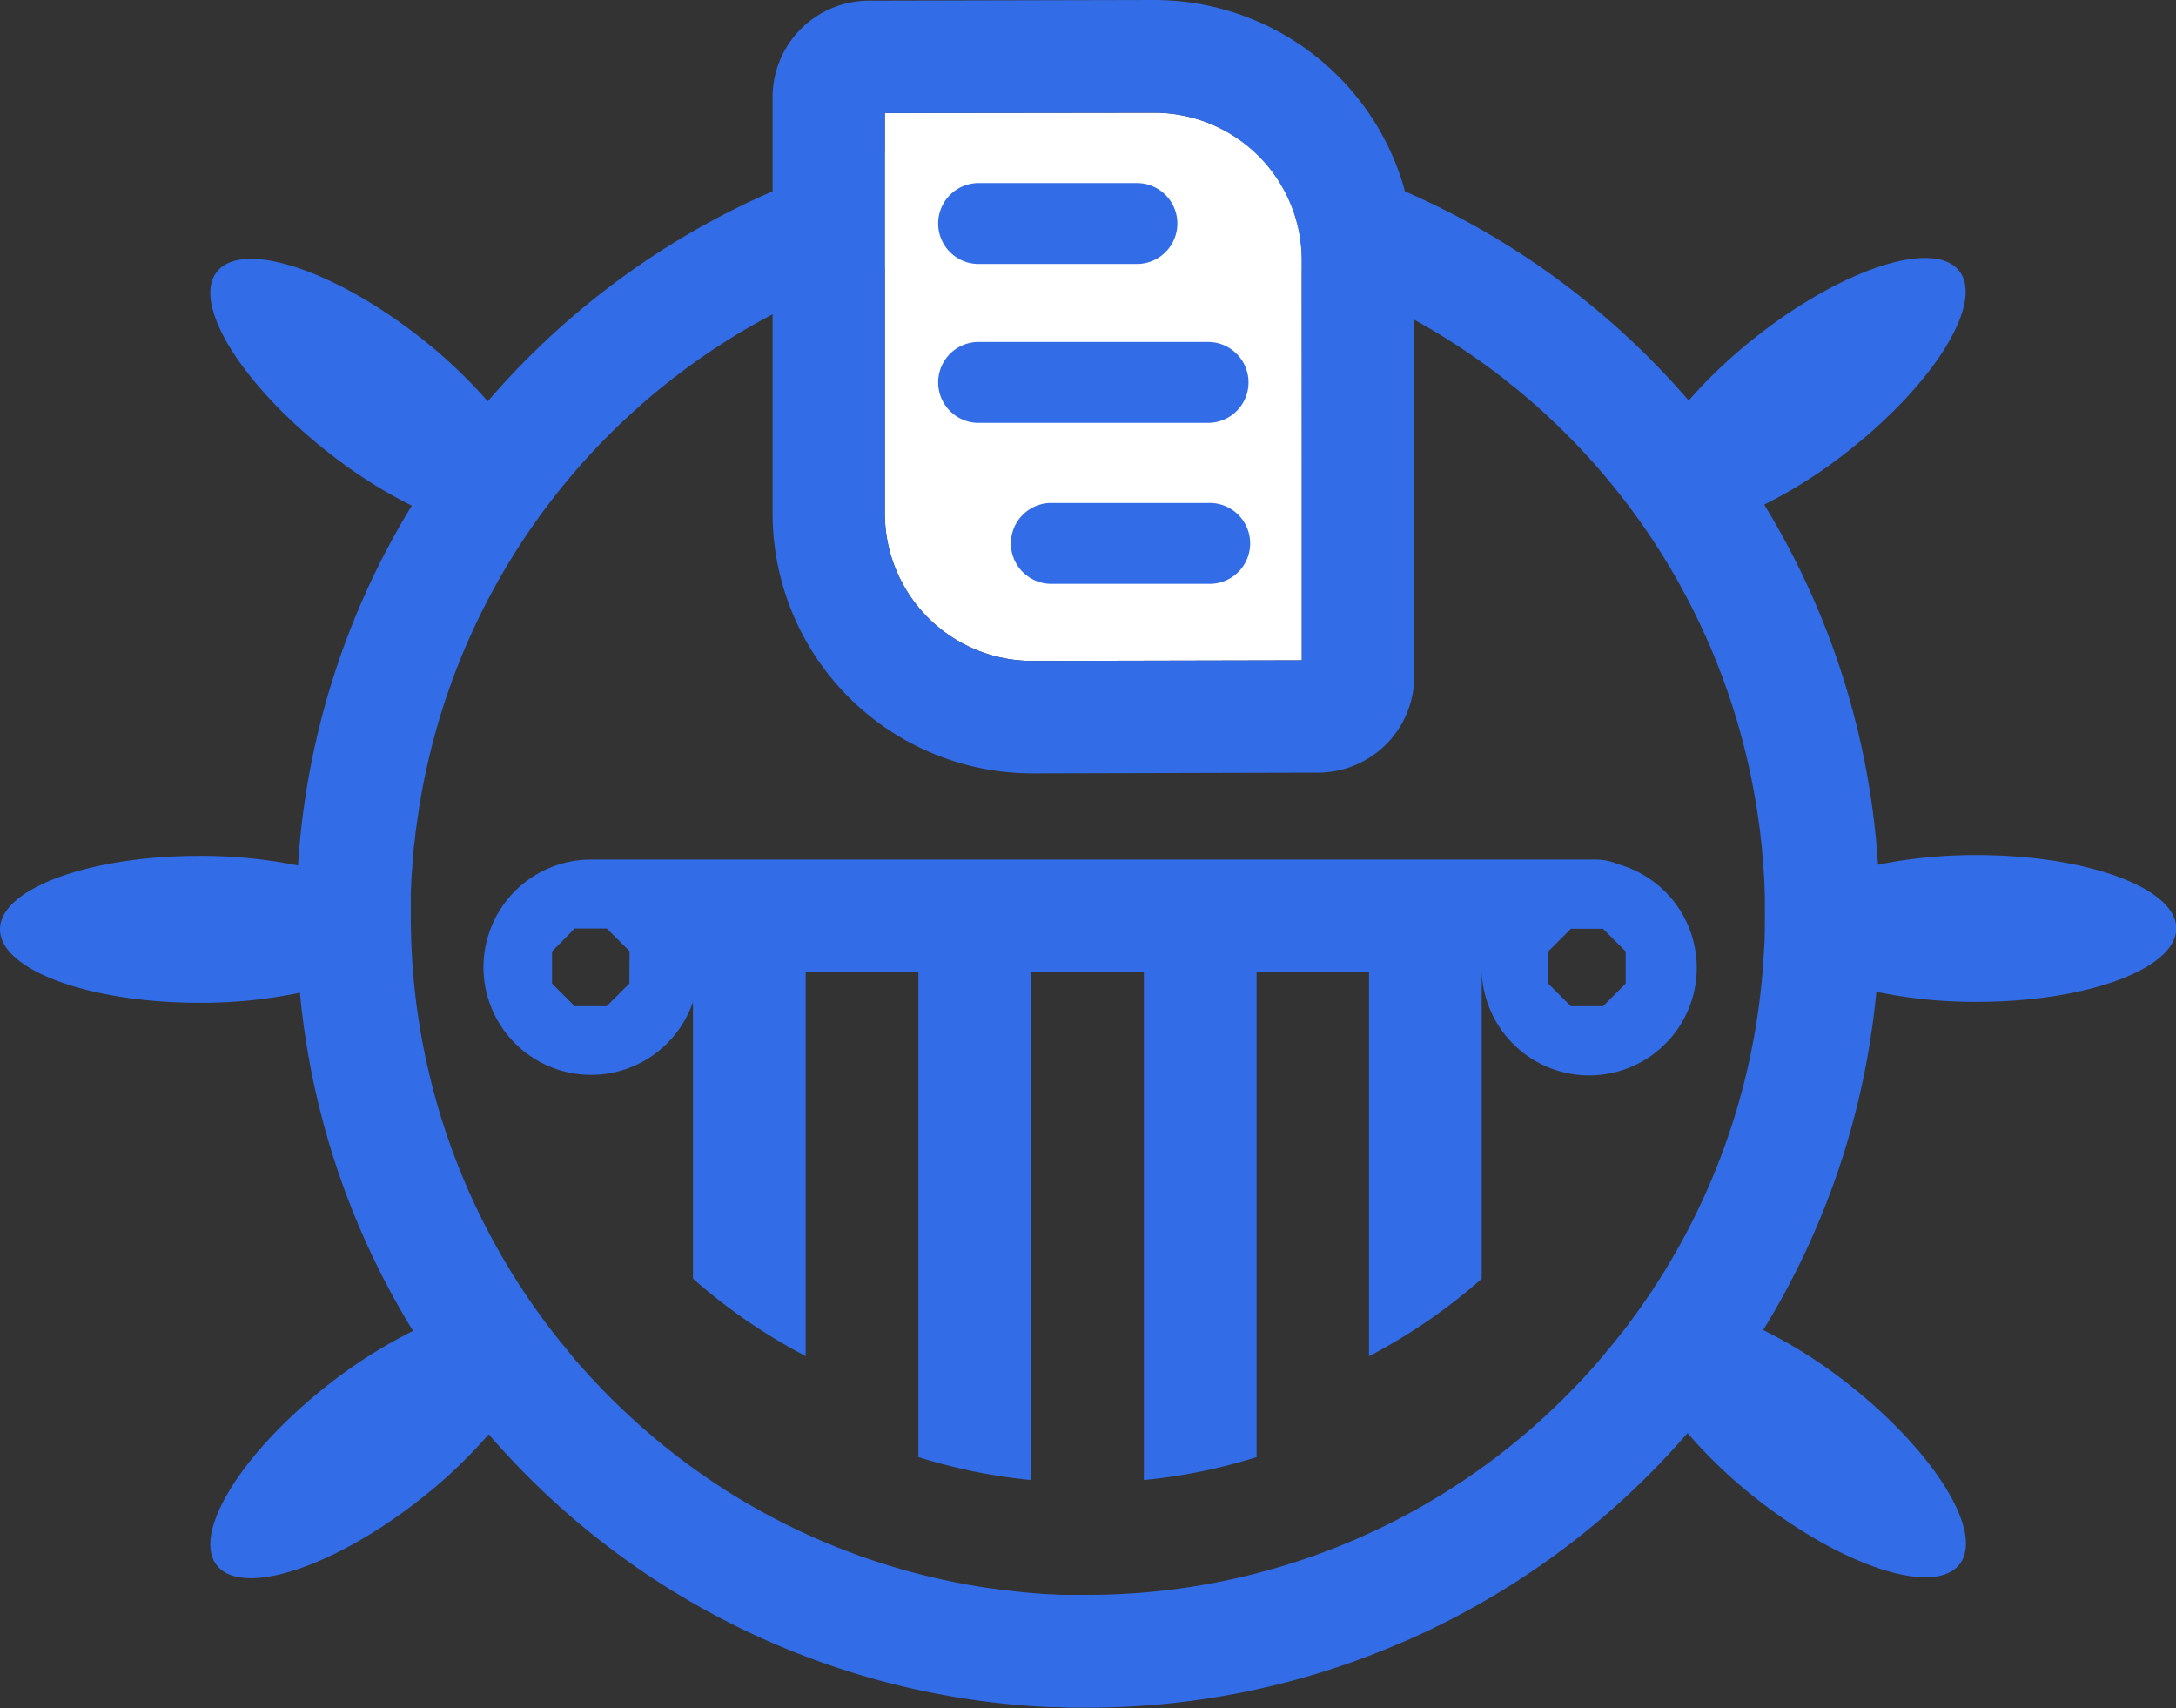 <svg class="icon__animated d-block mx-auto" xmlns="http://www.w3.org/2000/svg" viewBox="0 0 328.15 257.53"><rect x="0" y="0" width="328.15" height="257.53" fill="#333333" stroke="none"/><defs><style>.cls-1{fill:#326ce6}.cls-2{fill:#fff}</style></defs><title>icon</title><g id="Layer_2" data-name="Layer 2"><g id="Layer_1-2" data-name="Layer 1"><path class="cls-1" d="M244 130.3a8.5 8.5.0 00-3.35-.69H89.09a16.14 16.14.0 00-7.39 1.8h0a16.23 16.23.0 1022.8 19.67v41.71a85 85 0 0017 11.68V146.56h17V219.7a84 84 0 0017 3.46v-76.6h17v76.6a82.89 82.89.0 0017-3.46V146.56h16.95v57.93a85.09 85.09.0 0017-11.68V146.56h0A16.22 16.22.0 10244 130.3zm-149.09 18-3.43 3.42H86.67l-3.42-3.42v-4.84L86.67 140h4.84l3.43 3.42zm150.25.0-3.42 3.42h-4.84l-3.42-3.42v-4.84l3.42-3.42h4.84l3.42 3.42z"></path><path class="cls-1" d="M298.09 128.93a73.39 73.39.0 00-14.88 1.45 118.18 118.18.0 00-17.16-54.29 72.17 72.17.0 0012.56-8c13.07-10.23 20.62-22.43 16.85-27.24S278 40.43 265 50.65a74.56 74.56.0 00-10.34 9.74A119.46 119.46.0 00132.33 23.23c-3.7 1-7.31 2.24-10.86 3.6-.63.24-1.27.49-1.9.75s-1 .39-1.49.6l-.52.21a119.56 119.56.0 00-44 32.12 74.56 74.56.0 00-10.34-9.74C50.11 40.55 36.46 36.16 32.69 41s3.78 17 16.85 27.24a72.17 72.17.0 0012.56 8A118.18 118.18.0 0044.94 130.5a73.39 73.39.0 00-14.88-1.45C13.46 129.05.0 134 0 140.12S13.46 151.2 30.06 151.2a72.18 72.18.0 0015.17-1.52 118.32 118.32.0 0017.06 51 73.41 73.41.0 00-12.75 8.08C36.47 219 28.92 231.17 32.69 236s17.42.43 30.5-9.8a73.85 73.85.0 0010.51-9.94 118.91 118.91.0 0084.59 41.14q.44.0.87.0c.7.0 1.41.06 2.12.08.88.0 1.76.0 2.65.0a118.84 118.84.0 0044.78-8.7l.33-.14c.66-.26 1.31-.54 2-.82l1.64-.71.58-.26a119.6 119.6.0 0041.23-30.77A73.85 73.85.0 00265 226.07c13.08 10.23 26.73 14.61 30.5 9.8s-3.78-17-16.85-27.25a73.41 73.41.0 00-12.75-8.08 118.32 118.32.0 0017.06-51 72.18 72.18.0 0015.17 1.52c16.6.0 30.06-5 30.06-11.08s-13.5-11.05-30.1-11.05zM266.15 138c0 1.83.0 3.65-.14 5.45A102.21 102.21.0 01246.06 199c-.7 1-1.42 1.88-2.16 2.8-.42.53-.85 1.06-1.29 1.58s-1.09 1.31-1.66 2c-1.68 1.92-3.45 3.8-5.29 5.62A101.86 101.86.0 01164 240.47h-.38q-.94.0-1.89.0h-.92c-.65.0-1.29.0-1.94-.08h-.25c-.84.0-1.68-.1-2.52-.16-1.23-.09-2.45-.22-3.67-.36-1-.1-1.9-.23-2.85-.36l-1.07-.15a101.36 101.36.0 01-37.82-13.88l-.42-.26c-1-.61-1.93-1.24-2.89-1.87l-1.32-.91c-.72-.49-1.42-1-2.13-1.51a103.21 103.21.0 01-11.44-9.76c-1.84-1.82-3.61-3.7-5.29-5.62-.57-.64-1.12-1.29-1.66-2s-.87-1-1.29-1.58c-.74-.92-1.46-1.85-2.16-2.8a102.21 102.21.0 01-20-55.59c-.09-1.8-.14-3.62-.14-5.45V138c0-.63.0-1.26.0-1.89.0-.28.0-.56.0-.84.0-.57.0-1.15.06-1.72.0-.9.09-1.79.16-2.68.0-.38.05-.76.09-1.13a9 9 0 01.08-.91c0-.78.13-1.56.23-2.33.1-1 .22-1.93.37-2.88l.21-1.44a102.08 102.08.0 01101-86.53 101.42 101.42.0 0131.67 5 100.18 100.18.0 0117 7.31 102.9 102.9.0 0114 9.18l.8.65q.85.66 1.68 1.35c.65.55 1.3 1.1 1.94 1.66l.49.43a102.4 102.4.0 0133.22 60.79l.21 1.44c.15 1 .27 1.91.37 2.88.1.77.18 1.55.23 2.33a9 9 0 01.08.91c0 .37.06.75.09 1.13.07.89.12 1.78.16 2.68.0.57.05 1.15.06 1.72.0.28.0.56.0.84.0.63.0 1.26.0 1.89z"></path><g class="float"><path class="cls-2" d="M196.33 69.33V99.56l-40.58.09h-.05a22.24 22.24.0 01-22.26-22.24c0-9.62.0-19.83.0-27.91V17.05L174 17h.06a22.24 22.24.0 0122.25 22.23z"></path><path class="cls-1" d="M182.18 75.84H158.3a6.1 6.1.0 000 12.19h23.88a6.1 6.1.0 100-12.19z"></path><path class="cls-1" d="M147.58 39.8h23.87a6.1 6.1.0 100-12.2H147.58a6.1 6.1.0 000 12.2z"></path><path class="cls-1" d="M147.58 63.76h34.6a6.1 6.1.0 000-12.2h-34.6a6.1 6.1.0 000 12.2z"></path><path class="cls-1" d="M213.28 69.32V47.75c0-13-1.26-18.1-1.56-19.48A39.21 39.21.0 00174.07.0H174L131 .1a14.56 14.56.0 00-14.49 14.54V60.21c0 5.57.0 11.49.0 17.21a39.21 39.21.0 0039.2 39.19h.1l43-.11A14.55 14.55.0 00213.28 102V80.28h0zM196.33 99.56l-40.58.09h-.05a22.24 22.24.0 01-22.26-22.24c0-9.62.0-19.83.0-27.91V17.05L174 17h.06a22.24 22.24.0 0122.25 22.23V99.56z"></path></g></g></g></svg>